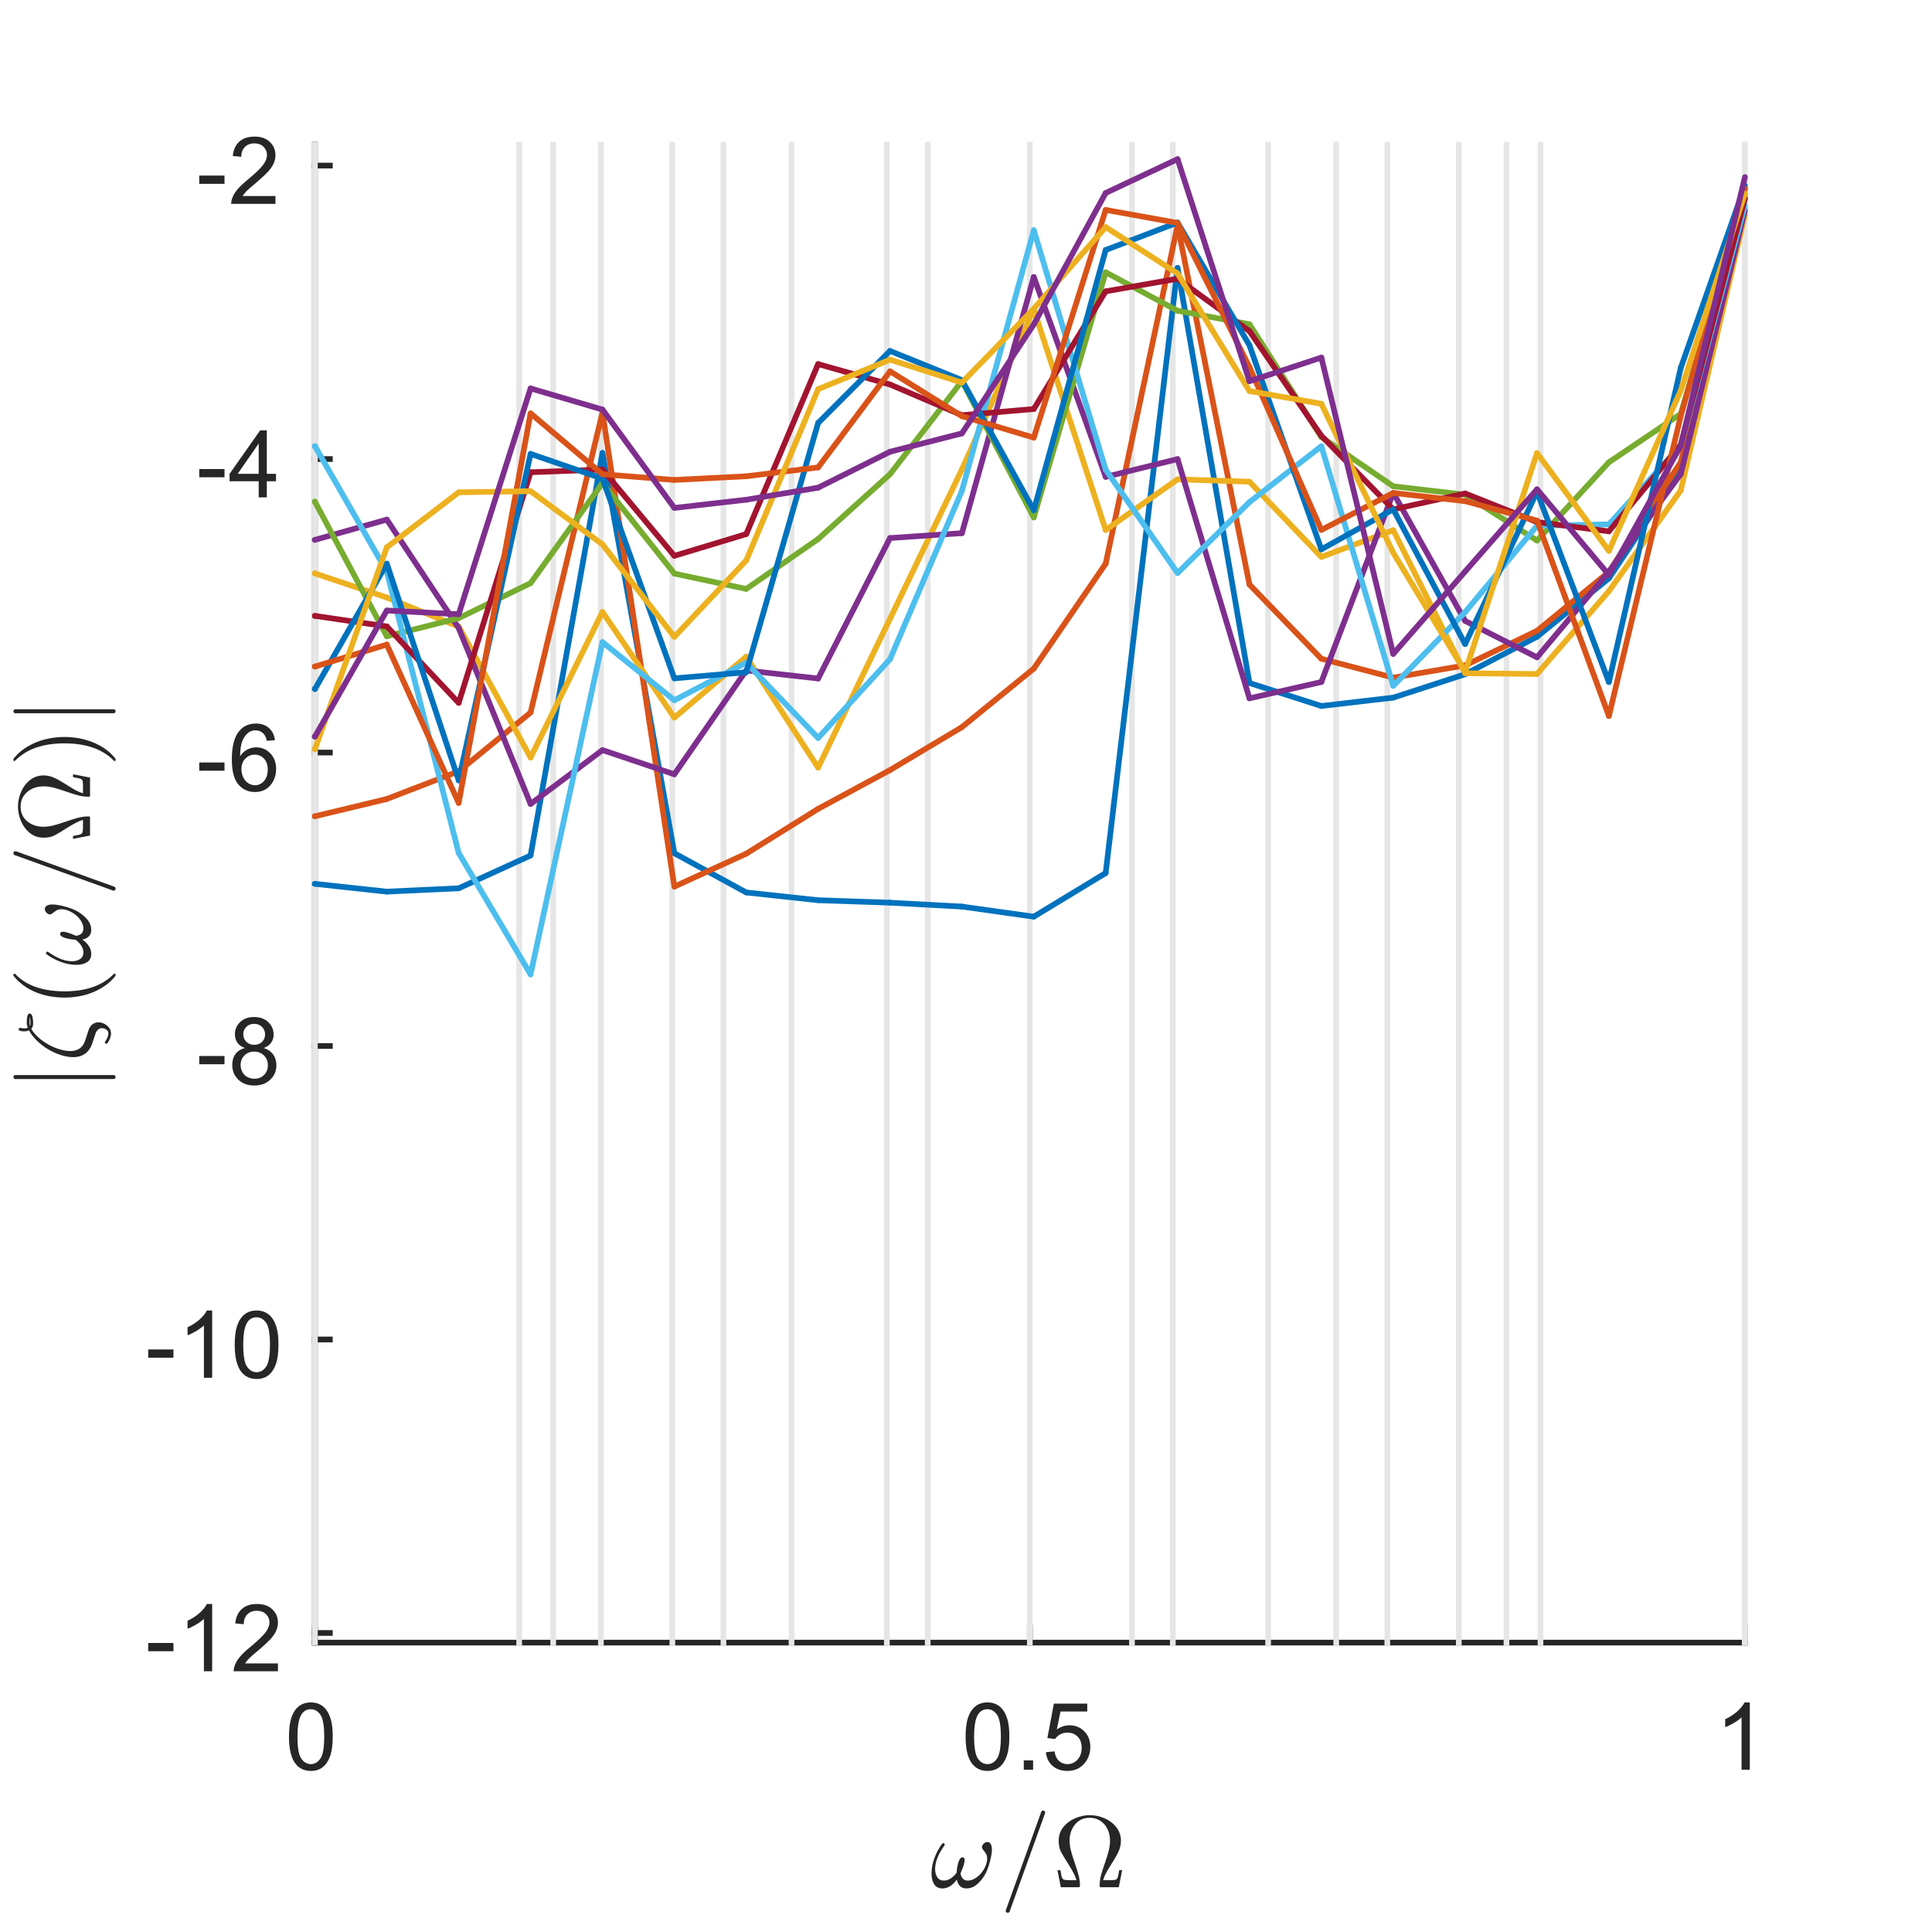 <?xml version="1.0"?>
<!DOCTYPE svg PUBLIC '-//W3C//DTD SVG 1.0//EN'
          'http://www.w3.org/TR/2001/REC-SVG-20010904/DTD/svg10.dtd'>
<svg xmlns:xlink="http://www.w3.org/1999/xlink" style="fill-opacity:1; color-rendering:auto; color-interpolation:auto; text-rendering:auto; stroke:black; stroke-linecap:square; stroke-miterlimit:10; shape-rendering:auto; stroke-opacity:1; fill:black; stroke-dasharray:none; font-weight:normal; stroke-width:1; font-family:'Dialog'; font-style:normal; stroke-linejoin:miter; font-size:12px; stroke-dashoffset:0; image-rendering:auto;" width="227" height="227" xmlns="http://www.w3.org/2000/svg"
><rect width="100%" height="100%" fill="#333333" stroke="none"/><!--Generated by the Batik Graphics2D SVG Generator--><defs id="genericDefs"
  /><g
  ><defs id="defs1"
    ><clipPath clipPathUnits="userSpaceOnUse" id="clipPath1"
      ><path d="M0 0 L227 0 L227 227 L0 227 L0 0 Z"
      /></clipPath
    ></defs
    ><g style="fill:white; stroke:white;"
    ><rect x="0" y="0" width="227" style="clip-path:url(#clipPath1); stroke:none;" height="227"
    /></g
    ><g style="fill:white; text-rendering:optimizeSpeed; color-rendering:optimizeSpeed; image-rendering:optimizeSpeed; shape-rendering:crispEdges; stroke:white; color-interpolation:sRGB;"
    ><rect x="0" width="227" height="227" y="0" style="stroke:none;"
      /><path style="stroke:none;" d="M37 193 L205 193 L205 17 L37 17 Z"
    /></g
    ><g style="fill:rgb(38,38,38); text-rendering:geometricPrecision; image-rendering:optimizeQuality; color-rendering:optimizeQuality; stroke-linejoin:round; stroke:rgb(38,38,38); color-interpolation:linearRGB; stroke-width:0.667;"
    ><line y2="193" style="fill:none;" x1="37" x2="205" y1="193"
      /><line y2="191.24" style="fill:none;" x1="37" x2="37" y1="193"
      /><line y2="191.24" style="fill:none;" x1="121" x2="121" y1="193"
      /><line y2="191.24" style="fill:none;" x1="205" x2="205" y1="193"
    /></g
    ><g transform="translate(37,195.933)" style="font-size:11.333px; fill:rgb(38,38,38); text-rendering:geometricPrecision; image-rendering:optimizeQuality; color-rendering:optimizeQuality; font-family:'SansSerif'; stroke:rgb(38,38,38); color-interpolation:linearRGB;"
    ><path style="stroke:none;" d="M-3.047 8.109 Q-3.047 6.719 -2.758 5.867 Q-2.469 5.016 -1.898 4.555 Q-1.328 4.094 -0.469 4.094 Q0.156 4.094 0.633 4.352 Q1.109 4.609 1.422 5.086 Q1.734 5.562 1.914 6.258 Q2.094 6.953 2.094 8.109 Q2.094 9.5 1.805 10.352 Q1.516 11.203 0.953 11.672 Q0.391 12.141 -0.469 12.141 Q-1.609 12.141 -2.266 11.312 Q-3.047 10.328 -3.047 8.109 ZM-2.047 8.109 Q-2.047 10.062 -1.594 10.703 Q-1.141 11.344 -0.469 11.344 Q0.188 11.344 0.641 10.695 Q1.094 10.047 1.094 8.109 Q1.094 6.172 0.641 5.531 Q0.188 4.891 -0.484 4.891 Q-1.156 4.891 -1.547 5.453 Q-2.047 6.172 -2.047 8.109 Z"
    /></g
    ><g transform="translate(121,195.933)" style="font-size:11.333px; fill:rgb(38,38,38); text-rendering:geometricPrecision; image-rendering:optimizeQuality; color-rendering:optimizeQuality; font-family:'SansSerif'; stroke:rgb(38,38,38); color-interpolation:linearRGB;"
    ><path style="stroke:none;" d="M-7.547 8.109 Q-7.547 6.719 -7.258 5.867 Q-6.969 5.016 -6.398 4.555 Q-5.828 4.094 -4.969 4.094 Q-4.344 4.094 -3.867 4.352 Q-3.391 4.609 -3.078 5.086 Q-2.766 5.562 -2.586 6.258 Q-2.406 6.953 -2.406 8.109 Q-2.406 9.5 -2.695 10.352 Q-2.984 11.203 -3.547 11.672 Q-4.109 12.141 -4.969 12.141 Q-6.109 12.141 -6.766 11.312 Q-7.547 10.328 -7.547 8.109 ZM-6.547 8.109 Q-6.547 10.062 -6.094 10.703 Q-5.641 11.344 -4.969 11.344 Q-4.312 11.344 -3.859 10.695 Q-3.406 10.047 -3.406 8.109 Q-3.406 6.172 -3.859 5.531 Q-4.312 4.891 -4.984 4.891 Q-5.656 4.891 -6.047 5.453 Q-6.547 6.172 -6.547 8.109 ZM-0.709 12 L-0.709 10.906 L0.385 10.906 L0.385 12 L-0.709 12 ZM1.888 9.938 L2.903 9.844 Q3.013 10.594 3.427 10.969 Q3.841 11.344 4.419 11.344 Q5.122 11.344 5.606 10.812 Q6.091 10.281 6.091 9.422 Q6.091 8.594 5.622 8.117 Q5.153 7.641 4.403 7.641 Q3.934 7.641 3.559 7.852 Q3.184 8.062 2.966 8.391 L2.059 8.281 L2.825 4.234 L6.747 4.234 L6.747 5.156 L3.606 5.156 L3.169 7.266 Q3.888 6.781 4.669 6.781 Q5.7 6.781 6.403 7.492 Q7.106 8.203 7.106 9.328 Q7.106 10.406 6.481 11.172 Q5.731 12.141 4.419 12.141 Q3.341 12.141 2.661 11.539 Q1.981 10.938 1.888 9.938 Z"
    /></g
    ><g transform="translate(205,195.933)" style="font-size:11.333px; fill:rgb(38,38,38); text-rendering:geometricPrecision; image-rendering:optimizeQuality; color-rendering:optimizeQuality; font-family:'SansSerif'; stroke:rgb(38,38,38); color-interpolation:linearRGB;"
    ><path style="stroke:none;" d="M0.594 12 L-0.375 12 L-0.375 5.844 Q-0.719 6.172 -1.281 6.508 Q-1.844 6.844 -2.297 7 L-2.297 6.062 Q-1.484 5.688 -0.883 5.148 Q-0.281 4.609 -0.031 4.094 L0.594 4.094 L0.594 12 Z"
    /></g
    ><g transform="translate(121,211.267)" style="font-size:12.467px; fill:rgb(38,38,38); text-rendering:geometricPrecision; image-rendering:optimizeQuality; color-rendering:optimizeQuality; font-family:'mwa_cmmi10'; stroke:rgb(38,38,38); color-interpolation:linearRGB;"
    ><path style="stroke:none;" d="M-10.269 10.613 Q-10.941 10.613 -11.246 10.113 Q-11.55 9.613 -11.55 8.894 Q-11.55 8.409 -11.464 7.956 Q-11.378 7.503 -11.207 7.042 Q-11.035 6.581 -10.816 6.167 Q-10.597 5.753 -10.316 5.378 Q-10.269 5.3 -10.175 5.3 Q-10.097 5.3 -10.05 5.347 Q-10.003 5.394 -10.003 5.456 Q-10.003 5.519 -10.035 5.566 Q-11.128 7.081 -11.128 8.347 Q-11.128 8.894 -10.878 9.292 Q-10.628 9.691 -10.097 9.691 Q-9.66 9.691 -9.269 9.425 Q-8.878 9.159 -8.597 8.753 Q-8.597 8.55 -8.527 8.105 Q-8.457 7.66 -8.3 7.308 Q-8.144 6.956 -7.925 6.956 Q-7.66 6.956 -7.66 7.285 Q-7.66 7.472 -7.738 7.753 Q-7.816 8.034 -7.91 8.277 Q-8.003 8.519 -8.144 8.831 Q-8.003 9.691 -7.285 9.691 Q-6.878 9.691 -6.457 9.448 Q-6.035 9.206 -5.714 8.816 Q-5.394 8.425 -5.207 7.98 Q-5.019 7.535 -5.019 7.128 Q-5.019 6.769 -5.136 6.566 Q-5.253 6.363 -5.441 6.136 Q-5.628 5.91 -5.628 5.785 Q-5.628 5.55 -5.425 5.355 Q-5.222 5.16 -5.003 5.16 Q-4.707 5.16 -4.582 5.425 Q-4.457 5.691 -4.457 6.035 Q-4.457 6.581 -4.675 7.417 Q-4.894 8.253 -5.175 8.816 Q-5.566 9.566 -6.152 10.089 Q-6.738 10.613 -7.457 10.613 Q-7.925 10.613 -8.207 10.331 Q-8.488 10.05 -8.582 9.566 Q-8.91 10.05 -9.339 10.331 Q-9.769 10.613 -10.269 10.613 Z"
      /><path style="stroke:none;" d="M-2.843 13.238 Q-2.843 13.191 -2.827 13.191 L1.345 1.613 Q1.36 1.55 1.423 1.511 Q1.485 1.472 1.563 1.472 Q1.673 1.472 1.735 1.534 Q1.798 1.597 1.798 1.706 L1.798 1.753 L-2.374 13.331 Q-2.437 13.472 -2.593 13.472 Q-2.702 13.472 -2.773 13.402 Q-2.843 13.331 -2.843 13.238 Z"
      /><path style="stroke:none;" d="M3.64 10.472 L3.25 8.472 L3.593 8.472 Q3.656 8.831 3.711 9.097 Q3.765 9.363 3.851 9.472 Q3.937 9.581 4.125 9.613 Q4.312 9.644 4.75 9.644 L5.484 9.644 Q5.297 8.972 4.601 7.878 Q3.906 6.785 3.648 6.285 Q3.39 5.785 3.39 5.003 Q3.39 4.097 3.929 3.417 Q4.468 2.738 5.32 2.37 Q6.172 2.003 7.047 2.003 Q7.922 2.003 8.773 2.37 Q9.625 2.738 10.164 3.425 Q10.703 4.113 10.703 5.003 Q10.703 5.613 10.476 6.152 Q10.25 6.691 9.906 7.23 Q9.562 7.769 9.164 8.433 Q8.765 9.097 8.609 9.644 L9.343 9.644 Q9.781 9.644 9.976 9.613 Q10.172 9.581 10.25 9.472 Q10.328 9.363 10.383 9.097 Q10.437 8.831 10.5 8.472 L10.843 8.472 L10.453 10.472 L8.328 10.472 Q8.203 10.472 8.203 10.316 Q8.203 9.706 8.351 9.12 Q8.5 8.534 8.797 7.699 Q9.093 6.863 9.258 6.23 Q9.422 5.597 9.422 5.003 Q9.422 4.285 9.14 3.675 Q8.859 3.066 8.32 2.691 Q7.781 2.316 7.047 2.316 Q5.953 2.316 5.312 3.097 Q4.672 3.878 4.672 5.003 Q4.687 5.628 4.828 6.175 Q4.968 6.722 5.281 7.628 Q5.593 8.534 5.742 9.12 Q5.89 9.706 5.89 10.316 Q5.89 10.472 5.765 10.472 L3.64 10.472 Z"
    /></g
    ><g style="fill:rgb(38,38,38); text-rendering:geometricPrecision; image-rendering:optimizeQuality; color-rendering:optimizeQuality; stroke-linejoin:round; stroke:rgb(38,38,38); color-interpolation:linearRGB; stroke-width:0.667;"
    ><line y2="17" style="fill:none;" x1="37" x2="37" y1="193"
      /><line y2="191.866" style="fill:none;" x1="37" x2="38.76" y1="191.866"
      /><line y2="157.384" style="fill:none;" x1="37" x2="38.76" y1="157.384"
      /><line y2="122.902" style="fill:none;" x1="37" x2="38.76" y1="122.902"
      /><line y2="88.419" style="fill:none;" x1="37" x2="38.76" y1="88.419"
      /><line y2="53.937" style="fill:none;" x1="37" x2="38.76" y1="53.937"
      /><line y2="19.455" style="fill:none;" x1="37" x2="38.76" y1="19.455"
    /></g
    ><g transform="translate(34.067,191.866)" style="font-size:11.333px; fill:rgb(38,38,38); text-rendering:geometricPrecision; image-rendering:optimizeQuality; color-rendering:optimizeQuality; font-family:'SansSerif'; stroke:rgb(38,38,38); color-interpolation:linearRGB;"
    ><path style="stroke:none;" d="M-16.656 2.141 L-16.656 1.172 L-13.688 1.172 L-13.688 2.141 L-16.656 2.141 ZM-9.139 4.5 L-10.108 4.5 L-10.108 -1.656 Q-10.452 -1.328 -11.014 -0.992 Q-11.577 -0.656 -12.03 -0.5 L-12.03 -1.438 Q-11.217 -1.812 -10.616 -2.352 Q-10.014 -2.891 -9.764 -3.406 L-9.139 -3.406 L-9.139 4.5 ZM-1.41 3.578 L-1.41 4.5 L-6.613 4.5 Q-6.613 4.156 -6.488 3.828 Q-6.301 3.297 -5.863 2.781 Q-5.426 2.266 -4.598 1.594 Q-3.316 0.531 -2.863 -0.078 Q-2.41 -0.688 -2.41 -1.234 Q-2.41 -1.812 -2.816 -2.211 Q-3.223 -2.609 -3.894 -2.609 Q-4.582 -2.609 -5.004 -2.188 Q-5.426 -1.766 -5.426 -1.031 L-6.426 -1.125 Q-6.316 -2.234 -5.652 -2.82 Q-4.988 -3.406 -3.863 -3.406 Q-2.738 -3.406 -2.074 -2.781 Q-1.41 -2.156 -1.41 -1.219 Q-1.41 -0.75 -1.605 -0.289 Q-1.801 0.172 -2.246 0.672 Q-2.691 1.172 -3.738 2.062 Q-4.613 2.781 -4.855 3.047 Q-5.098 3.312 -5.269 3.578 L-1.41 3.578 Z"
    /></g
    ><g transform="translate(34.067,157.384)" style="font-size:11.333px; fill:rgb(38,38,38); text-rendering:geometricPrecision; image-rendering:optimizeQuality; color-rendering:optimizeQuality; font-family:'SansSerif'; stroke:rgb(38,38,38); color-interpolation:linearRGB;"
    ><path style="stroke:none;" d="M-16.656 2.141 L-16.656 1.172 L-13.688 1.172 L-13.688 2.141 L-16.656 2.141 ZM-9.139 4.5 L-10.108 4.5 L-10.108 -1.656 Q-10.452 -1.328 -11.014 -0.992 Q-11.577 -0.656 -12.03 -0.5 L-12.03 -1.438 Q-11.217 -1.812 -10.616 -2.352 Q-10.014 -2.891 -9.764 -3.406 L-9.139 -3.406 L-9.139 4.5 ZM-6.488 0.609 Q-6.488 -0.781 -6.199 -1.633 Q-5.91 -2.484 -5.34 -2.945 Q-4.769 -3.406 -3.91 -3.406 Q-3.285 -3.406 -2.809 -3.148 Q-2.332 -2.891 -2.019 -2.414 Q-1.707 -1.938 -1.527 -1.242 Q-1.348 -0.547 -1.348 0.609 Q-1.348 2 -1.637 2.852 Q-1.926 3.703 -2.488 4.172 Q-3.051 4.641 -3.91 4.641 Q-5.051 4.641 -5.707 3.812 Q-6.488 2.828 -6.488 0.609 ZM-5.488 0.609 Q-5.488 2.562 -5.035 3.203 Q-4.582 3.844 -3.91 3.844 Q-3.254 3.844 -2.801 3.195 Q-2.348 2.547 -2.348 0.609 Q-2.348 -1.328 -2.801 -1.969 Q-3.254 -2.609 -3.926 -2.609 Q-4.598 -2.609 -4.988 -2.047 Q-5.488 -1.328 -5.488 0.609 Z"
    /></g
    ><g transform="translate(34.067,122.902)" style="font-size:11.333px; fill:rgb(38,38,38); text-rendering:geometricPrecision; image-rendering:optimizeQuality; color-rendering:optimizeQuality; font-family:'SansSerif'; stroke:rgb(38,38,38); color-interpolation:linearRGB;"
    ><path style="stroke:none;" d="M-10.656 2.141 L-10.656 1.172 L-7.688 1.172 L-7.688 2.141 L-10.656 2.141 ZM-5.295 0.234 Q-5.889 0.016 -6.178 -0.398 Q-6.467 -0.812 -6.467 -1.375 Q-6.467 -2.234 -5.85 -2.82 Q-5.233 -3.406 -4.202 -3.406 Q-3.17 -3.406 -2.545 -2.805 Q-1.92 -2.203 -1.92 -1.344 Q-1.92 -0.797 -2.209 -0.391 Q-2.498 0.016 -3.077 0.234 Q-2.358 0.469 -1.975 0.992 Q-1.592 1.516 -1.592 2.25 Q-1.592 3.266 -2.311 3.953 Q-3.03 4.641 -4.186 4.641 Q-5.358 4.641 -6.069 3.945 Q-6.78 3.25 -6.78 2.219 Q-6.78 1.453 -6.397 0.938 Q-6.014 0.422 -5.295 0.234 ZM-5.483 -1.406 Q-5.483 -0.844 -5.123 -0.492 Q-4.764 -0.141 -4.186 -0.141 Q-3.623 -0.141 -3.272 -0.492 Q-2.92 -0.844 -2.92 -1.359 Q-2.92 -1.891 -3.288 -2.25 Q-3.655 -2.609 -4.202 -2.609 Q-4.748 -2.609 -5.116 -2.258 Q-5.483 -1.906 -5.483 -1.406 ZM-5.795 2.234 Q-5.795 2.641 -5.6 3.031 Q-5.405 3.422 -5.014 3.633 Q-4.623 3.844 -4.186 3.844 Q-3.483 3.844 -3.038 3.398 Q-2.592 2.953 -2.592 2.266 Q-2.592 1.562 -3.053 1.109 Q-3.514 0.656 -4.217 0.656 Q-4.889 0.656 -5.342 1.102 Q-5.795 1.547 -5.795 2.234 Z"
    /></g
    ><g transform="translate(34.067,88.419)" style="font-size:11.333px; fill:rgb(38,38,38); text-rendering:geometricPrecision; image-rendering:optimizeQuality; color-rendering:optimizeQuality; font-family:'SansSerif'; stroke:rgb(38,38,38); color-interpolation:linearRGB;"
    ><path style="stroke:none;" d="M-10.656 2.141 L-10.656 1.172 L-7.688 1.172 L-7.688 2.141 L-10.656 2.141 ZM-1.764 -1.453 L-2.717 -1.375 Q-2.842 -1.938 -3.092 -2.203 Q-3.483 -2.609 -4.045 -2.609 Q-4.514 -2.609 -4.858 -2.359 Q-5.327 -2.016 -5.584 -1.383 Q-5.842 -0.75 -5.858 0.438 Q-5.514 -0.094 -5.006 -0.352 Q-4.498 -0.609 -3.952 -0.609 Q-2.983 -0.609 -2.303 0.102 Q-1.623 0.812 -1.623 1.938 Q-1.623 2.688 -1.944 3.32 Q-2.264 3.953 -2.819 4.297 Q-3.373 4.641 -4.092 4.641 Q-5.295 4.641 -6.061 3.75 Q-6.827 2.859 -6.827 0.812 Q-6.827 -1.469 -5.983 -2.5 Q-5.233 -3.406 -3.998 -3.406 Q-3.061 -3.406 -2.467 -2.883 Q-1.873 -2.359 -1.764 -1.453 ZM-5.702 1.953 Q-5.702 2.453 -5.491 2.906 Q-5.28 3.359 -4.897 3.602 Q-4.514 3.844 -4.108 3.844 Q-3.483 3.844 -3.045 3.344 Q-2.608 2.844 -2.608 2 Q-2.608 1.188 -3.045 0.719 Q-3.483 0.25 -4.139 0.25 Q-4.795 0.25 -5.248 0.719 Q-5.702 1.188 -5.702 1.953 Z"
    /></g
    ><g transform="translate(34.067,53.937)" style="font-size:11.333px; fill:rgb(38,38,38); text-rendering:geometricPrecision; image-rendering:optimizeQuality; color-rendering:optimizeQuality; font-family:'SansSerif'; stroke:rgb(38,38,38); color-interpolation:linearRGB;"
    ><path style="stroke:none;" d="M-10.656 2.141 L-10.656 1.172 L-7.688 1.172 L-7.688 2.141 L-10.656 2.141 ZM-3.67 4.5 L-3.67 2.609 L-7.092 2.609 L-7.092 1.734 L-3.498 -3.375 L-2.717 -3.375 L-2.717 1.734 L-1.639 1.734 L-1.639 2.609 L-2.717 2.609 L-2.717 4.5 L-3.67 4.5 ZM-3.67 1.734 L-3.67 -1.828 L-6.139 1.734 L-3.67 1.734 Z"
    /></g
    ><g transform="translate(34.067,19.455)" style="font-size:11.333px; fill:rgb(38,38,38); text-rendering:geometricPrecision; image-rendering:optimizeQuality; color-rendering:optimizeQuality; font-family:'SansSerif'; stroke:rgb(38,38,38); color-interpolation:linearRGB;"
    ><path style="stroke:none;" d="M-10.656 2.141 L-10.656 1.172 L-7.688 1.172 L-7.688 2.141 L-10.656 2.141 ZM-1.702 3.578 L-1.702 4.5 L-6.905 4.5 Q-6.905 4.156 -6.78 3.828 Q-6.592 3.297 -6.155 2.781 Q-5.717 2.266 -4.889 1.594 Q-3.608 0.531 -3.155 -0.078 Q-2.702 -0.688 -2.702 -1.234 Q-2.702 -1.812 -3.108 -2.211 Q-3.514 -2.609 -4.186 -2.609 Q-4.873 -2.609 -5.295 -2.188 Q-5.717 -1.766 -5.717 -1.031 L-6.717 -1.125 Q-6.608 -2.234 -5.944 -2.82 Q-5.28 -3.406 -4.155 -3.406 Q-3.03 -3.406 -2.366 -2.781 Q-1.702 -2.156 -1.702 -1.219 Q-1.702 -0.75 -1.897 -0.289 Q-2.092 0.172 -2.538 0.672 Q-2.983 1.172 -4.03 2.062 Q-4.905 2.781 -5.147 3.047 Q-5.389 3.312 -5.561 3.578 L-1.702 3.578 Z"
    /></g
    ><g transform="translate(15.067,105) rotate(-90)" style="font-size:12.467px; fill:rgb(38,38,38); text-rendering:geometricPrecision; image-rendering:optimizeQuality; color-rendering:optimizeQuality; font-family:'mwa_cmsy10'; stroke:rgb(38,38,38); color-interpolation:linearRGB;"
    ><path style="stroke:none;" d="M-21.783 -1.707 L-21.783 -13.269 Q-21.783 -13.363 -21.712 -13.425 Q-21.642 -13.488 -21.548 -13.488 Q-21.455 -13.488 -21.384 -13.425 Q-21.314 -13.363 -21.314 -13.269 L-21.314 -1.707 Q-21.314 -1.613 -21.384 -1.55 Q-21.455 -1.488 -21.548 -1.488 Q-21.642 -1.488 -21.712 -1.55 Q-21.783 -1.613 -21.783 -1.707 Z"
      /><path style="stroke:none;" d="M-17.632 -2.613 Q-17.601 -2.754 -17.46 -2.754 Q-17.445 -2.754 -17.257 -2.636 Q-17.07 -2.519 -16.867 -2.425 Q-16.663 -2.332 -16.413 -2.332 Q-16.148 -2.332 -15.976 -2.574 Q-15.804 -2.816 -15.804 -3.097 Q-15.804 -3.363 -15.984 -3.558 Q-16.163 -3.754 -16.445 -3.847 L-17.663 -4.254 Q-18.413 -4.519 -18.812 -5.082 Q-19.21 -5.644 -19.21 -6.457 Q-19.21 -7.144 -18.96 -7.926 Q-18.71 -8.707 -18.273 -9.433 Q-17.835 -10.16 -17.257 -10.746 Q-16.679 -11.332 -16.054 -11.66 Q-16.179 -11.894 -16.179 -12.222 Q-16.179 -12.879 -15.929 -12.879 Q-15.867 -12.879 -15.82 -12.832 Q-15.773 -12.785 -15.773 -12.722 Q-15.773 -12.629 -15.804 -12.449 Q-15.835 -12.269 -15.835 -12.222 Q-15.835 -12.004 -15.757 -11.8 Q-15.445 -11.925 -15.179 -11.925 Q-14.085 -11.925 -14.085 -11.582 Q-14.085 -11.175 -15.304 -11.175 Q-15.664 -11.175 -15.882 -11.394 Q-16.398 -11.097 -16.875 -10.574 Q-17.351 -10.05 -17.718 -9.394 Q-18.085 -8.738 -18.288 -8.066 Q-18.492 -7.394 -18.492 -6.785 Q-18.492 -5.504 -17.32 -5.082 L-16.038 -4.66 Q-15.632 -4.535 -15.374 -4.23 Q-15.117 -3.925 -15.117 -3.488 Q-15.117 -3.144 -15.296 -2.8 Q-15.476 -2.457 -15.773 -2.238 Q-16.07 -2.019 -16.429 -2.019 Q-16.726 -2.019 -17.179 -2.215 Q-17.632 -2.41 -17.632 -2.613 ZM-15.539 -11.55 Q-15.554 -11.55 -15.445 -11.504 Q-15.382 -11.504 -15.351 -11.496 Q-15.32 -11.488 -15.273 -11.488 Q-14.71 -11.488 -14.46 -11.55 Q-14.679 -11.597 -15.179 -11.597 Q-15.351 -11.597 -15.539 -11.55 Z"
      /><path style="stroke:none;" d="M-9.665 -1.504 Q-10.336 -2.035 -10.813 -2.722 Q-11.29 -3.41 -11.602 -4.183 Q-11.915 -4.957 -12.063 -5.801 Q-12.211 -6.644 -12.211 -7.488 Q-12.211 -8.347 -12.063 -9.191 Q-11.915 -10.035 -11.602 -10.816 Q-11.29 -11.597 -10.797 -12.277 Q-10.305 -12.957 -9.665 -13.472 Q-9.665 -13.488 -9.602 -13.488 L-9.493 -13.488 Q-9.461 -13.488 -9.43 -13.457 Q-9.399 -13.425 -9.399 -13.379 Q-9.399 -13.332 -9.415 -13.3 Q-10.008 -12.738 -10.399 -12.082 Q-10.79 -11.425 -11.024 -10.683 Q-11.258 -9.941 -11.368 -9.144 Q-11.477 -8.347 -11.477 -7.488 Q-11.477 -3.675 -9.43 -1.691 Q-9.399 -1.66 -9.399 -1.597 Q-9.399 -1.566 -9.43 -1.527 Q-9.461 -1.488 -9.493 -1.488 L-9.602 -1.488 Q-9.665 -1.488 -9.665 -1.504 Z"
      /><path style="stroke:none;" d="M-7.082 -4.347 Q-7.754 -4.347 -8.059 -4.847 Q-8.363 -5.347 -8.363 -6.066 Q-8.363 -6.551 -8.277 -7.004 Q-8.191 -7.457 -8.02 -7.918 Q-7.848 -8.379 -7.629 -8.793 Q-7.41 -9.207 -7.129 -9.582 Q-7.082 -9.66 -6.988 -9.66 Q-6.91 -9.66 -6.863 -9.613 Q-6.816 -9.566 -6.816 -9.504 Q-6.816 -9.441 -6.848 -9.394 Q-7.941 -7.879 -7.941 -6.613 Q-7.941 -6.066 -7.691 -5.668 Q-7.441 -5.269 -6.91 -5.269 Q-6.473 -5.269 -6.082 -5.535 Q-5.691 -5.801 -5.41 -6.207 Q-5.41 -6.41 -5.34 -6.855 Q-5.269 -7.301 -5.113 -7.652 Q-4.957 -8.004 -4.738 -8.004 Q-4.473 -8.004 -4.473 -7.676 Q-4.473 -7.488 -4.551 -7.207 Q-4.629 -6.926 -4.723 -6.683 Q-4.816 -6.441 -4.957 -6.129 Q-4.816 -5.269 -4.098 -5.269 Q-3.691 -5.269 -3.269 -5.511 Q-2.848 -5.754 -2.527 -6.144 Q-2.207 -6.535 -2.019 -6.98 Q-1.832 -7.426 -1.832 -7.832 Q-1.832 -8.191 -1.949 -8.394 Q-2.066 -8.597 -2.254 -8.824 Q-2.441 -9.05 -2.441 -9.175 Q-2.441 -9.41 -2.238 -9.605 Q-2.035 -9.8 -1.816 -9.8 Q-1.52 -9.8 -1.395 -9.535 Q-1.27 -9.269 -1.27 -8.925 Q-1.27 -8.379 -1.488 -7.543 Q-1.707 -6.707 -1.988 -6.144 Q-2.379 -5.394 -2.965 -4.871 Q-3.551 -4.347 -4.269 -4.347 Q-4.738 -4.347 -5.019 -4.629 Q-5.301 -4.91 -5.394 -5.394 Q-5.723 -4.91 -6.152 -4.629 Q-6.582 -4.347 -7.082 -4.347 Z"
      /><path style="stroke:none;" d="M0.344 -1.722 Q0.344 -1.769 0.36 -1.769 L4.532 -13.347 Q4.547 -13.41 4.61 -13.449 Q4.672 -13.488 4.75 -13.488 Q4.86 -13.488 4.922 -13.425 Q4.985 -13.363 4.985 -13.254 L4.985 -13.207 L0.813 -1.629 Q0.75 -1.488 0.594 -1.488 Q0.485 -1.488 0.414 -1.558 Q0.344 -1.629 0.344 -1.722 Z"
      /><path style="stroke:none;" d="M6.827 -4.488 L6.437 -6.488 L6.78 -6.488 Q6.843 -6.129 6.898 -5.863 Q6.952 -5.597 7.038 -5.488 Q7.124 -5.379 7.312 -5.347 Q7.499 -5.316 7.937 -5.316 L8.671 -5.316 Q8.484 -5.988 7.788 -7.082 Q7.093 -8.175 6.835 -8.675 Q6.577 -9.175 6.577 -9.957 Q6.577 -10.863 7.116 -11.543 Q7.655 -12.222 8.507 -12.59 Q9.359 -12.957 10.234 -12.957 Q11.109 -12.957 11.96 -12.59 Q12.812 -12.222 13.351 -11.535 Q13.89 -10.847 13.89 -9.957 Q13.89 -9.347 13.663 -8.808 Q13.437 -8.269 13.093 -7.73 Q12.749 -7.191 12.351 -6.527 Q11.952 -5.863 11.796 -5.316 L12.53 -5.316 Q12.968 -5.316 13.163 -5.347 Q13.359 -5.379 13.437 -5.488 Q13.515 -5.597 13.569 -5.863 Q13.624 -6.129 13.687 -6.488 L14.03 -6.488 L13.64 -4.488 L11.515 -4.488 Q11.39 -4.488 11.39 -4.644 Q11.39 -5.254 11.538 -5.84 Q11.687 -6.426 11.984 -7.261 Q12.28 -8.097 12.444 -8.73 Q12.609 -9.363 12.609 -9.957 Q12.609 -10.675 12.327 -11.285 Q12.046 -11.894 11.507 -12.269 Q10.968 -12.644 10.234 -12.644 Q9.14 -12.644 8.499 -11.863 Q7.859 -11.082 7.859 -9.957 Q7.874 -9.332 8.015 -8.785 Q8.155 -8.238 8.468 -7.332 Q8.78 -6.426 8.929 -5.84 Q9.077 -5.254 9.077 -4.644 Q9.077 -4.488 8.952 -4.488 L6.827 -4.488 Z"
      /><path style="stroke:none;" d="M15.69 -1.488 Q15.581 -1.488 15.581 -1.597 Q15.581 -1.644 15.612 -1.675 Q17.659 -3.675 17.659 -7.488 Q17.659 -11.3 15.628 -13.285 Q15.581 -13.316 15.581 -13.379 Q15.581 -13.425 15.612 -13.457 Q15.643 -13.488 15.69 -13.488 L15.8 -13.488 Q15.831 -13.488 15.862 -13.472 Q16.722 -12.785 17.292 -11.816 Q17.862 -10.847 18.136 -9.746 Q18.409 -8.644 18.409 -7.488 Q18.409 -6.644 18.261 -5.816 Q18.112 -4.988 17.8 -4.191 Q17.487 -3.394 17.011 -2.715 Q16.534 -2.035 15.862 -1.504 Q15.831 -1.488 15.8 -1.488 L15.69 -1.488 Z"
      /><path style="stroke:none;" d="M21.195 -1.707 L21.195 -13.269 Q21.195 -13.363 21.265 -13.425 Q21.335 -13.488 21.429 -13.488 Q21.523 -13.488 21.593 -13.425 Q21.664 -13.363 21.664 -13.269 L21.664 -1.707 Q21.664 -1.613 21.593 -1.55 Q21.523 -1.488 21.429 -1.488 Q21.335 -1.488 21.265 -1.55 Q21.195 -1.613 21.195 -1.707 Z"
    /></g
    ><g style="stroke-linecap:butt; fill:rgb(230,230,230); text-rendering:geometricPrecision; image-rendering:optimizeQuality; color-rendering:optimizeQuality; stroke-linejoin:round; stroke:rgb(230,230,230); color-interpolation:linearRGB; stroke-width:0.667;"
    ><line y2="193" style="fill:none;" x1="177" x2="177" y1="17"
      /><line y2="193" style="fill:none;" x1="181" x2="181" y1="17"
      /><line y2="193" style="fill:none;" x1="205" x2="205" y1="17"
      /><line y2="193" style="fill:none;" x1="205" x2="205" y1="17"
      /><line y2="193" style="fill:none;" x1="37" x2="37" y1="17"
      /><line y2="193" style="fill:none;" x1="61" x2="61" y1="17"
      /><line y2="193" style="fill:none;" x1="65" x2="65" y1="17"
      /><line y2="193" style="fill:none;" x1="70.6" x2="70.6" y1="17"
      /><line y2="193" style="fill:none;" x1="79" x2="79" y1="17"
      /><line y2="193" style="fill:none;" x1="85" x2="85" y1="17"
      /><line y2="193" style="fill:none;" x1="93" x2="93" y1="17"
      /><line y2="193" style="fill:none;" x1="104.2" x2="104.2" y1="17"
      /><line y2="193" style="fill:none;" x1="109" x2="109" y1="17"
      /><line y2="193" style="fill:none;" x1="121" x2="121" y1="17"
      /><line y2="193" style="fill:none;" x1="133" x2="133" y1="17"
      /><line y2="193" style="fill:none;" x1="137.8" x2="137.8" y1="17"
      /><line y2="193" style="fill:none;" x1="149" x2="149" y1="17"
      /><line y2="193" style="fill:none;" x1="157" x2="157" y1="17"
      /><line y2="193" style="fill:none;" x1="163" x2="163" y1="17"
      /><line y2="193" style="fill:none;" x1="171.4" x2="171.4" y1="17"
      /><line x1="36.98" x2="37" y1="103.842" style="stroke-linecap:round; fill:none; stroke:rgb(0,114,189);" y2="103.847"
      /><line x1="37" x2="45.447" y1="103.847" style="stroke-linecap:round; fill:none; stroke:rgb(0,114,189);" y2="104.763"
      /><line x1="45.447" x2="53.893" y1="104.763" style="stroke-linecap:round; fill:none; stroke:rgb(0,114,189);" y2="104.371"
      /><line x1="53.893" x2="62.339" y1="104.371" style="stroke-linecap:round; fill:none; stroke:rgb(0,114,189);" y2="100.515"
      /><line x1="62.339" x2="70.786" y1="100.515" style="stroke-linecap:round; fill:none; stroke:rgb(0,114,189);" y2="53.21"
      /><line x1="70.786" x2="79.232" y1="53.21" style="stroke-linecap:round; fill:none; stroke:rgb(0,114,189);" y2="100.252"
      /><line x1="79.232" x2="87.679" y1="100.252" style="stroke-linecap:round; fill:none; stroke:rgb(0,114,189);" y2="104.858"
      /><line x1="87.679" x2="96.125" y1="104.858" style="stroke-linecap:round; fill:none; stroke:rgb(0,114,189);" y2="105.771"
      /><line x1="96.125" x2="104.572" y1="105.771" style="stroke-linecap:round; fill:none; stroke:rgb(0,114,189);" y2="106.059"
      /><line x1="104.572" x2="113.018" y1="106.059" style="stroke-linecap:round; fill:none; stroke:rgb(0,114,189);" y2="106.518"
      /><line x1="113.018" x2="121.465" y1="106.518" style="stroke-linecap:round; fill:none; stroke:rgb(0,114,189);" y2="107.702"
      /><line x1="121.465" x2="129.911" y1="107.702" style="stroke-linecap:round; fill:none; stroke:rgb(0,114,189);" y2="102.579"
      /><line x1="129.911" x2="138.357" y1="102.579" style="stroke-linecap:round; fill:none; stroke:rgb(0,114,189);" y2="31.476"
      /><line x1="138.357" x2="146.804" y1="31.476" style="stroke-linecap:round; fill:none; stroke:rgb(0,114,189);" y2="80.25"
      /><line x1="146.804" x2="155.25" y1="80.25" style="stroke-linecap:round; fill:none; stroke:rgb(0,114,189);" y2="82.953"
      /><line x1="155.25" x2="163.697" y1="82.953" style="stroke-linecap:round; fill:none; stroke:rgb(0,114,189);" y2="81.969"
      /><line x1="163.697" x2="172.143" y1="81.969" style="stroke-linecap:round; fill:none; stroke:rgb(0,114,189);" y2="79.217"
      /><line x1="172.143" x2="180.59" y1="79.217" style="stroke-linecap:round; fill:none; stroke:rgb(0,114,189);" y2="74.814"
      /><line x1="180.59" x2="189.036" y1="74.814" style="stroke-linecap:round; fill:none; stroke:rgb(0,114,189);" y2="67.95"
      /><line x1="189.036" x2="197.483" y1="67.95" style="stroke-linecap:round; fill:none; stroke:rgb(0,114,189);" y2="55.254"
      /><line x1="197.483" x2="205.02" y1="55.254" style="stroke-linecap:round; fill:none; stroke:rgb(0,114,189);" y2="23.25"
      /><line x1="36.98" x2="37" y1="95.912" style="stroke-linecap:round; fill:none; stroke:rgb(217,83,25);" y2="95.909"
      /><line x1="37" x2="45.447" y1="95.909" style="stroke-linecap:round; fill:none; stroke:rgb(217,83,25);" y2="93.879"
      /><line x1="45.447" x2="53.893" y1="93.879" style="stroke-linecap:round; fill:none; stroke:rgb(217,83,25);" y2="90.62"
      /><line x1="53.893" x2="62.339" y1="90.62" style="stroke-linecap:round; fill:none; stroke:rgb(217,83,25);" y2="83.72"
      /><line x1="62.339" x2="70.786" y1="83.72" style="stroke-linecap:round; fill:none; stroke:rgb(217,83,25);" y2="48.458"
      /><line x1="70.786" x2="79.232" y1="48.458" style="stroke-linecap:round; fill:none; stroke:rgb(217,83,25);" y2="104.172"
      /><line x1="79.232" x2="87.679" y1="104.172" style="stroke-linecap:round; fill:none; stroke:rgb(217,83,25);" y2="100.304"
      /><line x1="87.679" x2="96.125" y1="100.304" style="stroke-linecap:round; fill:none; stroke:rgb(217,83,25);" y2="95.036"
      /><line x1="96.125" x2="104.572" y1="95.036" style="stroke-linecap:round; fill:none; stroke:rgb(217,83,25);" y2="90.48"
      /><line x1="104.572" x2="113.018" y1="90.48" style="stroke-linecap:round; fill:none; stroke:rgb(217,83,25);" y2="85.434"
      /><line x1="113.018" x2="121.465" y1="85.434" style="stroke-linecap:round; fill:none; stroke:rgb(217,83,25);" y2="78.556"
      /><line x1="121.465" x2="129.911" y1="78.556" style="stroke-linecap:round; fill:none; stroke:rgb(217,83,25);" y2="66.229"
      /><line x1="129.911" x2="138.357" y1="66.229" style="stroke-linecap:round; fill:none; stroke:rgb(217,83,25);" y2="26.478"
      /><line x1="138.357" x2="146.804" y1="26.478" style="stroke-linecap:round; fill:none; stroke:rgb(217,83,25);" y2="68.682"
      /><line x1="146.804" x2="155.25" y1="68.682" style="stroke-linecap:round; fill:none; stroke:rgb(217,83,25);" y2="77.4"
      /><line x1="155.25" x2="163.697" y1="77.4" style="stroke-linecap:round; fill:none; stroke:rgb(217,83,25);" y2="79.621"
      /><line x1="172.143" x2="180.59" y1="78.178" style="stroke-linecap:round; fill:none; stroke:rgb(217,83,25);" y2="74.12"
      /><line x1="180.59" x2="189.036" y1="74.12" style="stroke-linecap:round; fill:none; stroke:rgb(217,83,25);" y2="67.196"
      /><line x1="189.036" x2="197.483" y1="67.196" style="stroke-linecap:round; fill:none; stroke:rgb(217,83,25);" y2="54.301"
      /><line x1="197.483" x2="205.02" y1="54.301" style="stroke-linecap:round; fill:none; stroke:rgb(217,83,25);" y2="22.107"
      /><line x1="163.697" x2="172.143" y1="79.621" style="stroke-linecap:round; fill:none; stroke:rgb(217,83,25);" y2="78.178"
      /><line x1="36.98" x2="37" y1="67.363" style="stroke-linecap:round; fill:none; stroke:rgb(237,177,32);" y2="67.377"
      /><line x1="37" x2="45.447" y1="67.377" style="stroke-linecap:round; fill:none; stroke:rgb(237,177,32);" y2="70.204"
      /><line x1="45.447" x2="53.893" y1="70.204" style="stroke-linecap:round; fill:none; stroke:rgb(237,177,32);" y2="73.623"
      /><line x1="53.893" x2="62.339" y1="73.623" style="stroke-linecap:round; fill:none; stroke:rgb(237,177,32);" y2="89.008"
      /><line x1="62.339" x2="70.786" y1="89.008" style="stroke-linecap:round; fill:none; stroke:rgb(237,177,32);" y2="71.898"
      /><line x1="70.786" x2="79.232" y1="71.898" style="stroke-linecap:round; fill:none; stroke:rgb(237,177,32);" y2="84.317"
      /><line x1="79.232" x2="87.679" y1="84.317" style="stroke-linecap:round; fill:none; stroke:rgb(237,177,32);" y2="77.153"
      /><line x1="87.679" x2="96.125" y1="77.153" style="stroke-linecap:round; fill:none; stroke:rgb(237,177,32);" y2="90.192"
      /><line x1="96.125" x2="104.572" y1="90.192" style="stroke-linecap:round; fill:none; stroke:rgb(237,177,32);" y2="72.695"
      /><line x1="104.572" x2="113.018" y1="72.695" style="stroke-linecap:round; fill:none; stroke:rgb(237,177,32);" y2="55.167"
      /><line x1="113.018" x2="121.465" y1="55.167" style="stroke-linecap:round; fill:none; stroke:rgb(237,177,32);" y2="36.343"
      /><line x1="121.465" x2="129.911" y1="36.343" style="stroke-linecap:round; fill:none; stroke:rgb(237,177,32);" y2="62.271"
      /><line x1="129.911" x2="138.357" y1="62.271" style="stroke-linecap:round; fill:none; stroke:rgb(237,177,32);" y2="56.319"
      /><line x1="138.357" x2="146.804" y1="56.319" style="stroke-linecap:round; fill:none; stroke:rgb(237,177,32);" y2="56.6"
      /><line x1="146.804" x2="155.25" y1="56.6" style="stroke-linecap:round; fill:none; stroke:rgb(237,177,32);" y2="65.434"
      /><line x1="155.25" x2="163.697" y1="65.434" style="stroke-linecap:round; fill:none; stroke:rgb(237,177,32);" y2="62.295"
      /><line x1="163.697" x2="172.143" y1="62.295" style="stroke-linecap:round; fill:none; stroke:rgb(237,177,32);" y2="79.105"
      /><line x1="172.143" x2="180.59" y1="79.105" style="stroke-linecap:round; fill:none; stroke:rgb(237,177,32);" y2="79.192"
      /><line x1="180.59" x2="189.036" y1="79.192" style="stroke-linecap:round; fill:none; stroke:rgb(237,177,32);" y2="69.463"
      /><line x1="189.036" x2="197.483" y1="69.463" style="stroke-linecap:round; fill:none; stroke:rgb(237,177,32);" y2="57.617"
      /><line x1="197.483" x2="205.02" y1="57.617" style="stroke-linecap:round; fill:none; stroke:rgb(237,177,32);" y2="25.254"
      /><line x1="36.98" x2="37" y1="63.427" style="stroke-linecap:round; fill:none; stroke:rgb(126,47,142);" y2="63.432"
      /><line x1="37" x2="45.447" y1="63.432" style="stroke-linecap:round; fill:none; stroke:rgb(126,47,142);" y2="61.051"
      /><line x1="45.447" x2="53.893" y1="61.051" style="stroke-linecap:round; fill:none; stroke:rgb(126,47,142);" y2="73.793"
      /><line x1="53.893" x2="62.339" y1="73.793" style="stroke-linecap:round; fill:none; stroke:rgb(126,47,142);" y2="94.462"
      /><line x1="62.339" x2="70.786" y1="94.462" style="stroke-linecap:round; fill:none; stroke:rgb(126,47,142);" y2="88.131"
      /><line x1="70.786" x2="79.232" y1="88.131" style="stroke-linecap:round; fill:none; stroke:rgb(126,47,142);" y2="90.976"
      /><line x1="79.232" x2="87.679" y1="90.976" style="stroke-linecap:round; fill:none; stroke:rgb(126,47,142);" y2="78.77"
      /><line x1="87.679" x2="96.125" y1="78.77" style="stroke-linecap:round; fill:none; stroke:rgb(126,47,142);" y2="79.721"
      /><line x1="96.125" x2="104.572" y1="79.721" style="stroke-linecap:round; fill:none; stroke:rgb(126,47,142);" y2="63.218"
      /><line x1="104.572" x2="113.018" y1="63.218" style="stroke-linecap:round; fill:none; stroke:rgb(126,47,142);" y2="62.647"
      /><line x1="113.018" x2="121.465" y1="62.647" style="stroke-linecap:round; fill:none; stroke:rgb(126,47,142);" y2="32.547"
      /><line x1="121.465" x2="129.911" y1="32.547" style="stroke-linecap:round; fill:none; stroke:rgb(126,47,142);" y2="56.028"
      /><line x1="129.911" x2="138.357" y1="56.028" style="stroke-linecap:round; fill:none; stroke:rgb(126,47,142);" y2="53.941"
      /><line x1="138.357" x2="146.804" y1="53.941" style="stroke-linecap:round; fill:none; stroke:rgb(126,47,142);" y2="82.05"
      /><line x1="146.804" x2="155.25" y1="82.05" style="stroke-linecap:round; fill:none; stroke:rgb(126,47,142);" y2="80.134"
      /><line x1="155.25" x2="163.697" y1="80.134" style="stroke-linecap:round; fill:none; stroke:rgb(126,47,142);" y2="57.902"
      /><line x1="163.697" x2="172.143" y1="57.902" style="stroke-linecap:round; fill:none; stroke:rgb(126,47,142);" y2="72.952"
      /><line x1="172.143" x2="180.59" y1="72.952" style="stroke-linecap:round; fill:none; stroke:rgb(126,47,142);" y2="77.231"
      /><line x1="180.59" x2="189.036" y1="77.231" style="stroke-linecap:round; fill:none; stroke:rgb(126,47,142);" y2="67.163"
      /><line x1="189.036" x2="197.483" y1="67.163" style="stroke-linecap:round; fill:none; stroke:rgb(126,47,142);" y2="55.69"
      /><line x1="197.483" x2="205.02" y1="55.69" style="stroke-linecap:round; fill:none; stroke:rgb(126,47,142);" y2="24.703"
      /><line x1="36.98" x2="37" y1="58.934" style="stroke-linecap:round; fill:none; stroke:rgb(119,172,48);" y2="58.948"
      /><line x1="37" x2="45.447" y1="58.948" style="stroke-linecap:round; fill:none; stroke:rgb(119,172,48);" y2="74.756"
      /><line x1="45.447" x2="53.893" y1="74.756" style="stroke-linecap:round; fill:none; stroke:rgb(119,172,48);" y2="72.629"
      /><line x1="53.893" x2="62.339" y1="72.629" style="stroke-linecap:round; fill:none; stroke:rgb(119,172,48);" y2="68.517"
      /><line x1="62.339" x2="70.786" y1="68.517" style="stroke-linecap:round; fill:none; stroke:rgb(119,172,48);" y2="56.757"
      /><line x1="70.786" x2="79.232" y1="56.757" style="stroke-linecap:round; fill:none; stroke:rgb(119,172,48);" y2="67.394"
      /><line x1="79.232" x2="87.679" y1="67.394" style="stroke-linecap:round; fill:none; stroke:rgb(119,172,48);" y2="69.197"
      /><line x1="87.679" x2="96.125" y1="69.197" style="stroke-linecap:round; fill:none; stroke:rgb(119,172,48);" y2="63.334"
      /><line x1="96.125" x2="104.572" y1="63.334" style="stroke-linecap:round; fill:none; stroke:rgb(119,172,48);" y2="55.714"
      /><line x1="104.572" x2="113.018" y1="55.714" style="stroke-linecap:round; fill:none; stroke:rgb(119,172,48);" y2="44.781"
      /><line x1="113.018" x2="121.465" y1="44.781" style="stroke-linecap:round; fill:none; stroke:rgb(119,172,48);" y2="60.8"
      /><line x1="121.465" x2="129.911" y1="60.8" style="stroke-linecap:round; fill:none; stroke:rgb(119,172,48);" y2="31.992"
      /><line x1="129.911" x2="138.357" y1="31.992" style="stroke-linecap:round; fill:none; stroke:rgb(119,172,48);" y2="36.511"
      /><line x1="138.357" x2="146.804" y1="36.511" style="stroke-linecap:round; fill:none; stroke:rgb(119,172,48);" y2="38.097"
      /><line x1="146.804" x2="155.25" y1="38.097" style="stroke-linecap:round; fill:none; stroke:rgb(119,172,48);" y2="51.355"
      /><line x1="155.25" x2="163.697" y1="51.355" style="stroke-linecap:round; fill:none; stroke:rgb(119,172,48);" y2="57.135"
      /><line x1="163.697" x2="172.143" y1="57.135" style="stroke-linecap:round; fill:none; stroke:rgb(119,172,48);" y2="58.123"
      /><line x1="172.143" x2="180.59" y1="58.123" style="stroke-linecap:round; fill:none; stroke:rgb(119,172,48);" y2="63.513"
      /><line x1="180.59" x2="189.036" y1="63.513" style="stroke-linecap:round; fill:none; stroke:rgb(119,172,48);" y2="54.314"
      /><line x1="189.036" x2="197.483" y1="54.314" style="stroke-linecap:round; fill:none; stroke:rgb(119,172,48);" y2="48.622"
      /><line x1="197.483" x2="205.02" y1="48.622" style="stroke-linecap:round; fill:none; stroke:rgb(119,172,48);" y2="22.779"
      /><line x1="36.98" x2="37" y1="52.431" style="stroke-linecap:round; fill:none; stroke:rgb(77,190,238);" y2="52.42"
      /><line x1="37" x2="45.447" y1="52.42" style="stroke-linecap:round; fill:none; stroke:rgb(77,190,238);" y2="67.158"
      /><line x1="45.447" x2="53.893" y1="67.158" style="stroke-linecap:round; fill:none; stroke:rgb(77,190,238);" y2="100.221"
      /><line x1="53.893" x2="62.339" y1="100.221" style="stroke-linecap:round; fill:none; stroke:rgb(77,190,238);" y2="114.489"
      /><line x1="62.339" x2="70.786" y1="114.489" style="stroke-linecap:round; fill:none; stroke:rgb(77,190,238);" y2="75.448"
      /><line x1="70.786" x2="79.232" y1="75.448" style="stroke-linecap:round; fill:none; stroke:rgb(77,190,238);" y2="82.272"
      /><line x1="79.232" x2="87.679" y1="82.272" style="stroke-linecap:round; fill:none; stroke:rgb(77,190,238);" y2="77.864"
      /><line x1="87.679" x2="96.125" y1="77.864" style="stroke-linecap:round; fill:none; stroke:rgb(77,190,238);" y2="86.708"
      /><line x1="96.125" x2="104.572" y1="86.708" style="stroke-linecap:round; fill:none; stroke:rgb(77,190,238);" y2="77.447"
      /><line x1="104.572" x2="113.018" y1="77.447" style="stroke-linecap:round; fill:none; stroke:rgb(77,190,238);" y2="57.675"
      /><line x1="113.018" x2="121.465" y1="57.675" style="stroke-linecap:round; fill:none; stroke:rgb(77,190,238);" y2="27.048"
      /><line x1="121.465" x2="129.911" y1="27.048" style="stroke-linecap:round; fill:none; stroke:rgb(77,190,238);" y2="55.19"
      /><line x1="129.911" x2="138.357" y1="55.19" style="stroke-linecap:round; fill:none; stroke:rgb(77,190,238);" y2="67.328"
      /><line x1="138.357" x2="146.804" y1="67.328" style="stroke-linecap:round; fill:none; stroke:rgb(77,190,238);" y2="58.996"
      /><line x1="146.804" x2="155.25" y1="58.996" style="stroke-linecap:round; fill:none; stroke:rgb(77,190,238);" y2="52.427"
      /><line x1="155.25" x2="163.697" y1="52.427" style="stroke-linecap:round; fill:none; stroke:rgb(77,190,238);" y2="80.588"
      /><line x1="163.697" x2="172.143" y1="80.588" style="stroke-linecap:round; fill:none; stroke:rgb(77,190,238);" y2="71.926"
      /><line x1="172.143" x2="180.59" y1="71.926" style="stroke-linecap:round; fill:none; stroke:rgb(77,190,238);" y2="61.772"
      /><line x1="180.59" x2="189.036" y1="61.772" style="stroke-linecap:round; fill:none; stroke:rgb(77,190,238);" y2="61.607"
      /><line x1="189.036" x2="197.483" y1="61.607" style="stroke-linecap:round; fill:none; stroke:rgb(77,190,238);" y2="52.337"
      /><line x1="197.483" x2="205.02" y1="52.337" style="stroke-linecap:round; fill:none; stroke:rgb(77,190,238);" y2="24.148"
      /><line x1="36.98" x2="37" y1="72.371" style="stroke-linecap:round; fill:none; stroke:rgb(162,20,47);" y2="72.362"
      /><line x1="37" x2="45.447" y1="72.362" style="stroke-linecap:round; fill:none; stroke:rgb(162,20,47);" y2="73.603"
      /><line x1="45.447" x2="53.893" y1="73.603" style="stroke-linecap:round; fill:none; stroke:rgb(162,20,47);" y2="82.583"
      /><line x1="53.893" x2="62.339" y1="82.583" style="stroke-linecap:round; fill:none; stroke:rgb(162,20,47);" y2="55.489"
      /><line x1="62.339" x2="70.786" y1="55.489" style="stroke-linecap:round; fill:none; stroke:rgb(162,20,47);" y2="55.168"
      /><line x1="70.786" x2="79.232" y1="55.168" style="stroke-linecap:round; fill:none; stroke:rgb(162,20,47);" y2="65.306"
      /><line x1="79.232" x2="87.679" y1="65.306" style="stroke-linecap:round; fill:none; stroke:rgb(162,20,47);" y2="62.752"
      /><line x1="87.679" x2="96.125" y1="62.752" style="stroke-linecap:round; fill:none; stroke:rgb(162,20,47);" y2="42.778"
      /><line x1="96.125" x2="104.572" y1="42.778" style="stroke-linecap:round; fill:none; stroke:rgb(162,20,47);" y2="45.176"
      /><line x1="104.572" x2="113.018" y1="45.176" style="stroke-linecap:round; fill:none; stroke:rgb(162,20,47);" y2="48.785"
      /><line x1="113.018" x2="121.465" y1="48.785" style="stroke-linecap:round; fill:none; stroke:rgb(162,20,47);" y2="48.058"
      /><line x1="121.465" x2="129.911" y1="48.058" style="stroke-linecap:round; fill:none; stroke:rgb(162,20,47);" y2="34.233"
      /><line x1="129.911" x2="138.357" y1="34.233" style="stroke-linecap:round; fill:none; stroke:rgb(162,20,47);" y2="32.747"
      /><line x1="138.357" x2="146.804" y1="32.747" style="stroke-linecap:round; fill:none; stroke:rgb(162,20,47);" y2="38.907"
      /><line x1="146.804" x2="155.25" y1="38.907" style="stroke-linecap:round; fill:none; stroke:rgb(162,20,47);" y2="51.203"
      /><line x1="155.25" x2="163.697" y1="51.203" style="stroke-linecap:round; fill:none; stroke:rgb(162,20,47);" y2="59.85"
      /><line x1="163.697" x2="172.143" y1="59.85" style="stroke-linecap:round; fill:none; stroke:rgb(162,20,47);" y2="57.977"
      /><line x1="172.143" x2="180.59" y1="57.977" style="stroke-linecap:round; fill:none; stroke:rgb(162,20,47);" y2="61.338"
      /><line x1="180.59" x2="189.036" y1="61.338" style="stroke-linecap:round; fill:none; stroke:rgb(162,20,47);" y2="62.431"
      /><line x1="189.036" x2="197.483" y1="62.431" style="stroke-linecap:round; fill:none; stroke:rgb(162,20,47);" y2="52.248"
      /><line x1="197.483" x2="205.02" y1="52.248" style="stroke-linecap:round; fill:none; stroke:rgb(162,20,47);" y2="23.319"
      /><line x1="36.98" x2="37" y1="80.939" style="stroke-linecap:round; fill:none; stroke:rgb(0,114,189);" y2="80.961"
      /><line x1="37" x2="45.447" y1="80.961" style="stroke-linecap:round; fill:none; stroke:rgb(0,114,189);" y2="66.225"
      /><line x1="45.447" x2="53.893" y1="66.225" style="stroke-linecap:round; fill:none; stroke:rgb(0,114,189);" y2="91.692"
      /><line x1="53.893" x2="62.339" y1="91.692" style="stroke-linecap:round; fill:none; stroke:rgb(0,114,189);" y2="53.33"
      /><line x1="62.339" x2="70.786" y1="53.33" style="stroke-linecap:round; fill:none; stroke:rgb(0,114,189);" y2="56.238"
      /><line x1="70.786" x2="79.232" y1="56.238" style="stroke-linecap:round; fill:none; stroke:rgb(0,114,189);" y2="79.702"
      /><line x1="79.232" x2="87.679" y1="79.702" style="stroke-linecap:round; fill:none; stroke:rgb(0,114,189);" y2="78.99"
      /><line x1="87.679" x2="96.125" y1="78.99" style="stroke-linecap:round; fill:none; stroke:rgb(0,114,189);" y2="49.697"
      /><line x1="96.125" x2="104.572" y1="49.697" style="stroke-linecap:round; fill:none; stroke:rgb(0,114,189);" y2="41.235"
      /><line x1="104.572" x2="113.018" y1="41.235" style="stroke-linecap:round; fill:none; stroke:rgb(0,114,189);" y2="44.66"
      /><line x1="113.018" x2="121.465" y1="44.66" style="stroke-linecap:round; fill:none; stroke:rgb(0,114,189);" y2="59.95"
      /><line x1="121.465" x2="129.911" y1="59.95" style="stroke-linecap:round; fill:none; stroke:rgb(0,114,189);" y2="29.375"
      /><line x1="129.911" x2="138.357" y1="29.375" style="stroke-linecap:round; fill:none; stroke:rgb(0,114,189);" y2="26.15"
      /><line x1="138.357" x2="146.804" y1="26.15" style="stroke-linecap:round; fill:none; stroke:rgb(0,114,189);" y2="40.567"
      /><line x1="146.804" x2="155.25" y1="40.567" style="stroke-linecap:round; fill:none; stroke:rgb(0,114,189);" y2="64.546"
      /><line x1="155.25" x2="163.697" y1="64.546" style="stroke-linecap:round; fill:none; stroke:rgb(0,114,189);" y2="59.84"
      /><line x1="163.697" x2="172.143" y1="59.84" style="stroke-linecap:round; fill:none; stroke:rgb(0,114,189);" y2="75.675"
      /><line x1="172.143" x2="180.59" y1="75.675" style="stroke-linecap:round; fill:none; stroke:rgb(0,114,189);" y2="57.782"
      /><line x1="180.59" x2="189.036" y1="57.782" style="stroke-linecap:round; fill:none; stroke:rgb(0,114,189);" y2="80.137"
      /><line x1="189.036" x2="197.483" y1="80.137" style="stroke-linecap:round; fill:none; stroke:rgb(0,114,189);" y2="43.216"
      /><line x1="197.483" x2="205.02" y1="43.216" style="stroke-linecap:round; fill:none; stroke:rgb(0,114,189);" y2="21.801"
      /><line x1="36.98" x2="37" y1="78.301" style="stroke-linecap:round; fill:none; stroke:rgb(217,83,25);" y2="78.321"
      /><line x1="37" x2="45.447" y1="78.321" style="stroke-linecap:round; fill:none; stroke:rgb(217,83,25);" y2="75.736"
      /><line x1="45.447" x2="53.893" y1="75.736" style="stroke-linecap:round; fill:none; stroke:rgb(217,83,25);" y2="94.343"
      /><line x1="53.893" x2="62.339" y1="94.343" style="stroke-linecap:round; fill:none; stroke:rgb(217,83,25);" y2="48.569"
      /><line x1="62.339" x2="70.786" y1="48.569" style="stroke-linecap:round; fill:none; stroke:rgb(217,83,25);" y2="55.719"
      /><line x1="70.786" x2="79.232" y1="55.719" style="stroke-linecap:round; fill:none; stroke:rgb(217,83,25);" y2="56.392"
      /><line x1="79.232" x2="87.679" y1="56.392" style="stroke-linecap:round; fill:none; stroke:rgb(217,83,25);" y2="55.96"
      /><line x1="87.679" x2="96.125" y1="55.96" style="stroke-linecap:round; fill:none; stroke:rgb(217,83,25);" y2="54.919"
      /><line x1="96.125" x2="104.572" y1="54.919" style="stroke-linecap:round; fill:none; stroke:rgb(217,83,25);" y2="43.627"
      /><line x1="104.572" x2="113.018" y1="43.627" style="stroke-linecap:round; fill:none; stroke:rgb(217,83,25);" y2="48.897"
      /><line x1="113.018" x2="121.465" y1="48.897" style="stroke-linecap:round; fill:none; stroke:rgb(217,83,25);" y2="51.417"
      /><line x1="121.465" x2="129.911" y1="51.417" style="stroke-linecap:round; fill:none; stroke:rgb(217,83,25);" y2="24.664"
      /><line x1="129.911" x2="138.357" y1="24.664" style="stroke-linecap:round; fill:none; stroke:rgb(217,83,25);" y2="26.192"
      /><line x1="138.357" x2="146.804" y1="26.192" style="stroke-linecap:round; fill:none; stroke:rgb(217,83,25);" y2="43.139"
      /><line x1="146.804" x2="155.25" y1="43.139" style="stroke-linecap:round; fill:none; stroke:rgb(217,83,25);" y2="62.263"
      /><line x1="155.25" x2="163.697" y1="62.263" style="stroke-linecap:round; fill:none; stroke:rgb(217,83,25);" y2="57.919"
      /><line x1="163.697" x2="172.143" y1="57.919" style="stroke-linecap:round; fill:none; stroke:rgb(217,83,25);" y2="58.884"
      /><line x1="172.143" x2="180.59" y1="58.884" style="stroke-linecap:round; fill:none; stroke:rgb(217,83,25);" y2="61.167"
      /><line x1="180.59" x2="189.036" y1="61.167" style="stroke-linecap:round; fill:none; stroke:rgb(217,83,25);" y2="84.128"
      /><line x1="189.036" x2="197.483" y1="84.128" style="stroke-linecap:round; fill:none; stroke:rgb(217,83,25);" y2="48.868"
      /><line x1="197.483" x2="205.02" y1="48.868" style="stroke-linecap:round; fill:none; stroke:rgb(217,83,25);" y2="22.18"
      /><line x1="36.98" x2="37" y1="88.004" style="stroke-linecap:round; fill:none; stroke:rgb(237,177,32);" y2="88.021"
      /><line x1="37" x2="45.447" y1="88.021" style="stroke-linecap:round; fill:none; stroke:rgb(237,177,32);" y2="64.305"
      /><line x1="45.447" x2="53.893" y1="64.305" style="stroke-linecap:round; fill:none; stroke:rgb(237,177,32);" y2="57.844"
      /><line x1="53.893" x2="62.339" y1="57.844" style="stroke-linecap:round; fill:none; stroke:rgb(237,177,32);" y2="57.71"
      /><line x1="62.339" x2="70.786" y1="57.71" style="stroke-linecap:round; fill:none; stroke:rgb(237,177,32);" y2="63.963"
      /><line x1="70.786" x2="79.232" y1="63.963" style="stroke-linecap:round; fill:none; stroke:rgb(237,177,32);" y2="74.827"
      /><line x1="79.232" x2="87.679" y1="74.827" style="stroke-linecap:round; fill:none; stroke:rgb(237,177,32);" y2="65.846"
      /><line x1="87.679" x2="96.125" y1="65.846" style="stroke-linecap:round; fill:none; stroke:rgb(237,177,32);" y2="45.726"
      /><line x1="96.125" x2="104.572" y1="45.726" style="stroke-linecap:round; fill:none; stroke:rgb(237,177,32);" y2="42.259"
      /><line x1="104.572" x2="113.018" y1="42.259" style="stroke-linecap:round; fill:none; stroke:rgb(237,177,32);" y2="44.953"
      /><line x1="113.018" x2="121.465" y1="44.953" style="stroke-linecap:round; fill:none; stroke:rgb(237,177,32);" y2="36.273"
      /><line x1="121.465" x2="129.911" y1="36.273" style="stroke-linecap:round; fill:none; stroke:rgb(237,177,32);" y2="26.685"
      /><line x1="129.911" x2="138.357" y1="26.685" style="stroke-linecap:round; fill:none; stroke:rgb(237,177,32);" y2="32.133"
      /><line x1="138.357" x2="146.804" y1="32.133" style="stroke-linecap:round; fill:none; stroke:rgb(237,177,32);" y2="45.944"
      /><line x1="146.804" x2="155.25" y1="45.944" style="stroke-linecap:round; fill:none; stroke:rgb(237,177,32);" y2="47.446"
      /><line x1="155.25" x2="163.697" y1="47.446" style="stroke-linecap:round; fill:none; stroke:rgb(237,177,32);" y2="64.944"
      /><line x1="163.697" x2="172.143" y1="64.944" style="stroke-linecap:round; fill:none; stroke:rgb(237,177,32);" y2="78.95"
      /><line x1="172.143" x2="180.59" y1="78.95" style="stroke-linecap:round; fill:none; stroke:rgb(237,177,32);" y2="53.231"
      /><line x1="180.59" x2="189.036" y1="53.231" style="stroke-linecap:round; fill:none; stroke:rgb(237,177,32);" y2="64.72"
      /><line x1="189.036" x2="197.483" y1="64.72" style="stroke-linecap:round; fill:none; stroke:rgb(237,177,32);" y2="45.886"
      /><line x1="197.483" x2="205.02" y1="45.886" style="stroke-linecap:round; fill:none; stroke:rgb(237,177,32);" y2="22.75"
      /><line x1="36.98" x2="37" y1="86.553" style="stroke-linecap:round; fill:none; stroke:rgb(126,47,142);" y2="86.549"
      /><line x1="37" x2="45.447" y1="86.549" style="stroke-linecap:round; fill:none; stroke:rgb(126,47,142);" y2="71.733"
      /><line x1="45.447" x2="53.893" y1="71.733" style="stroke-linecap:round; fill:none; stroke:rgb(126,47,142);" y2="72.166"
      /><line x1="53.893" x2="62.339" y1="72.166" style="stroke-linecap:round; fill:none; stroke:rgb(126,47,142);" y2="45.635"
      /><line x1="62.339" x2="70.786" y1="45.635" style="stroke-linecap:round; fill:none; stroke:rgb(126,47,142);" y2="48.123"
      /><line x1="70.786" x2="79.232" y1="48.123" style="stroke-linecap:round; fill:none; stroke:rgb(126,47,142);" y2="59.678"
      /><line x1="79.232" x2="87.679" y1="59.678" style="stroke-linecap:round; fill:none; stroke:rgb(126,47,142);" y2="58.714"
      /><line x1="87.679" x2="96.125" y1="58.714" style="stroke-linecap:round; fill:none; stroke:rgb(126,47,142);" y2="57.301"
      /><line x1="96.125" x2="104.572" y1="57.301" style="stroke-linecap:round; fill:none; stroke:rgb(126,47,142);" y2="53.077"
      /><line x1="104.572" x2="113.018" y1="53.077" style="stroke-linecap:round; fill:none; stroke:rgb(126,47,142);" y2="50.921"
      /><line x1="113.018" x2="121.465" y1="50.921" style="stroke-linecap:round; fill:none; stroke:rgb(126,47,142);" y2="38.111"
      /><line x1="121.465" x2="129.911" y1="38.111" style="stroke-linecap:round; fill:none; stroke:rgb(126,47,142);" y2="22.675"
      /><line x1="129.911" x2="138.357" y1="22.675" style="stroke-linecap:round; fill:none; stroke:rgb(126,47,142);" y2="18.694"
      /><line x1="138.357" x2="146.804" y1="18.694" style="stroke-linecap:round; fill:none; stroke:rgb(126,47,142);" y2="44.791"
      /><line x1="146.804" x2="155.25" y1="44.791" style="stroke-linecap:round; fill:none; stroke:rgb(126,47,142);" y2="42.011"
      /><line x1="155.25" x2="163.697" y1="42.011" style="stroke-linecap:round; fill:none; stroke:rgb(126,47,142);" y2="76.83"
      /><line x1="163.697" x2="172.143" y1="76.83" style="stroke-linecap:round; fill:none; stroke:rgb(126,47,142);" y2="67.15"
      /><line x1="172.143" x2="180.59" y1="67.15" style="stroke-linecap:round; fill:none; stroke:rgb(126,47,142);" y2="57.492"
      /><line x1="180.59" x2="189.036" y1="57.492" style="stroke-linecap:round; fill:none; stroke:rgb(126,47,142);" y2="67.548"
      /><line x1="189.036" x2="197.483" y1="67.548" style="stroke-linecap:round; fill:none; stroke:rgb(126,47,142);" y2="52.358"
      /><line x1="197.483" x2="205.02" y1="52.358" style="stroke-linecap:round; fill:none; stroke:rgb(126,47,142);" y2="20.806"
    /></g
  ></g
></svg
>
